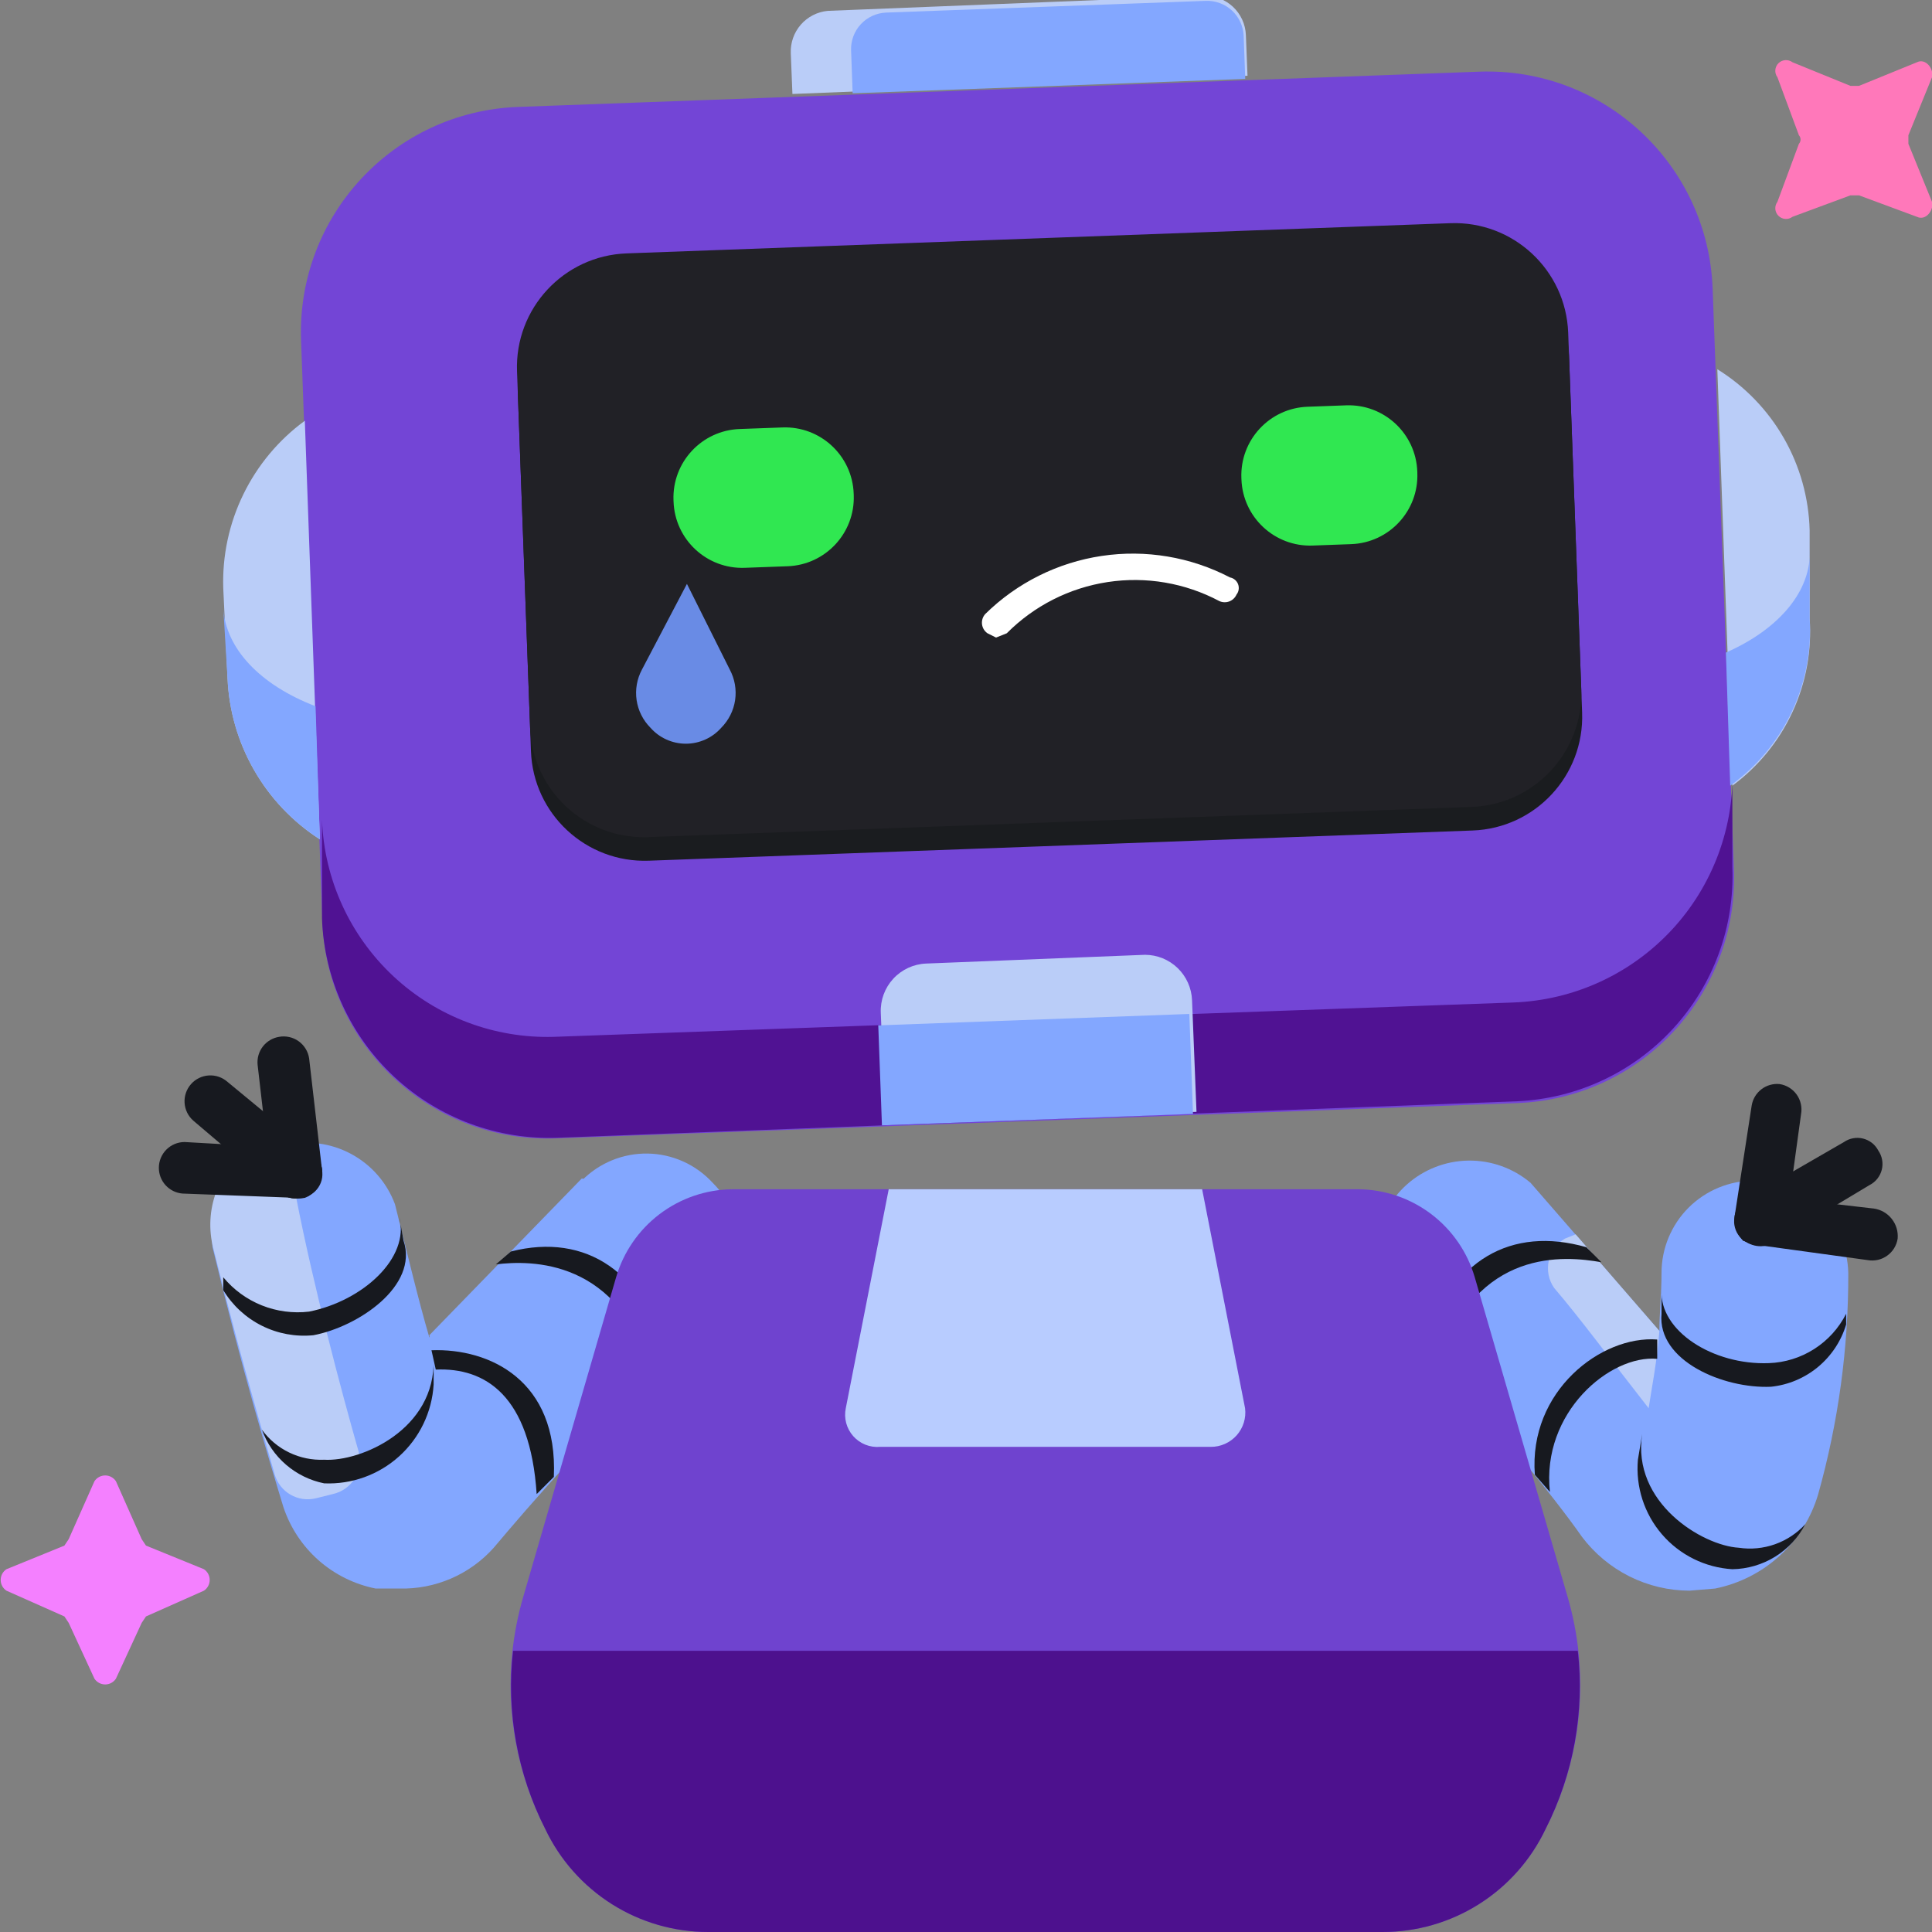 <svg width="90" height="90" viewBox="0 0 90 90" fill="none" xmlns="http://www.w3.org/2000/svg">
<rect x="0" y="0" width="90" height="90" fill="#808080" stroke="none"/>
<g clip-path="url(#clip0)">
<path d="M78.7 74.1C77.73 74.096 76.775 73.869 75.907 73.435C75.04 73.001 74.285 72.373 73.7 71.6C72.3 69.6 69.5 66.2 64.8 60.9C64.214 60.018 63.965 58.954 64.1 57.904C64.235 56.853 64.745 55.887 65.535 55.181C66.325 54.476 67.343 54.08 68.402 54.065C69.461 54.05 70.49 54.417 71.3 55.1L77.3 62C77.3 61.2 77.4 60.3 77.4 59.3C77.4 58.16 77.853 57.066 78.659 56.259C79.466 55.453 80.56 55 81.7 55C82.85 55 83.954 55.45 84.776 56.253C85.599 57.057 86.074 58.151 86.1 59.3C86.111 62.782 85.64 66.248 84.7 69.6C84.376 70.701 83.758 71.693 82.912 72.468C82.067 73.244 81.025 73.773 79.9 74L78.7 74.1Z" fill="#83A7FF"/>
<path d="M77.3 62C77.2 63.4 76.9 64.9 76.8 65.6C75 63.3 73.6 61.4 72.4 60C72.273 59.819 72.185 59.614 72.141 59.397C72.097 59.18 72.099 58.956 72.146 58.74C72.193 58.524 72.284 58.32 72.414 58.141C72.544 57.962 72.709 57.812 72.9 57.7L73.4 57.5L77.3 62Z" fill="#BACDF8"/>
<path d="M73.9 58.1C70.4 57.1 67.6 58.7 66.4 62.6L67 63.5C68.8 58.1 72.9 58.5 74.6 58.8L73.9 58.1Z" fill="#17191F"/>
<path d="M77.2 62.4V63.3C75 63.1 71.8 65.8 72.2 69.5L71.5 68.7C71.2 64.8 74.6 62.2 77.2 62.4Z" fill="#17191F"/>
<path d="M18.6 74H17.5C16.511 73.803 15.592 73.348 14.837 72.681C14.082 72.013 13.517 71.157 13.2 70.2C12.5 67.9 11.3 63.9 9.9 58.1C9.786 57.033 10.065 55.962 10.685 55.087C11.305 54.212 12.223 53.593 13.267 53.348C14.311 53.102 15.409 53.246 16.354 53.753C17.299 54.26 18.027 55.094 18.4 56.1C19 58.5 19.5 60.6 20 62.3L27.1 55C27.499 54.592 27.978 54.269 28.506 54.052C29.034 53.835 29.601 53.728 30.172 53.737C30.742 53.746 31.305 53.872 31.826 54.106C32.347 54.341 32.814 54.679 33.2 55.1C33.602 55.499 33.921 55.975 34.139 56.498C34.357 57.022 34.469 57.583 34.469 58.15C34.469 58.717 34.357 59.278 34.139 59.802C33.921 60.325 33.602 60.8 33.2 61.2C27.6 66.7 24.6 70.2 23 72.1C22.449 72.717 21.769 73.207 21.009 73.535C20.25 73.863 19.427 74.022 18.6 74Z" fill="#83A7FF"/>
<path d="M27.1 54.9L20 62.2L20.6 65L28.2 56.6C28.347 56.481 28.453 56.319 28.503 56.136C28.553 55.954 28.544 55.76 28.478 55.583C28.411 55.406 28.291 55.254 28.133 55.15C27.976 55.045 27.789 54.992 27.6 55L27.1 54.9Z" fill="#83A7FF"/>
<path d="M23.8 58.3C27.3 57.4 30.1 59.3 31 63.3L30.4 64.1C28.9 58.6 24.7 58.7 23.1 58.9L23.8 58.3Z" fill="#17191F"/>
<path d="M20.1 62.9L20.3 63.8C22.6 63.7 24.7 65 25 69.6L25.8 68.8C26 64.3 22.8 62.8 20.1 62.9Z" fill="#17191F"/>
<path d="M13.8 55.8L12.8 53.9L11.9 53.3C11.119 53.778 10.507 54.487 10.148 55.33C9.79 56.172 9.703 57.106 9.9 58C10.7 61.2 11.4 63.8 12 65.9L12.8 68.7C12.917 69.091 13.178 69.423 13.532 69.627C13.885 69.832 14.303 69.893 14.7 69.8L15.5 69.6C15.714 69.553 15.915 69.464 16.093 69.337C16.271 69.209 16.42 69.047 16.533 68.859C16.645 68.672 16.718 68.464 16.747 68.247C16.776 68.03 16.76 67.81 16.7 67.6C15.9 64.8 14.6 59.9 13.8 55.8Z" fill="#BACDF8"/>
<path d="M68.7 59.5C68.358 58.328 67.648 57.298 66.676 56.56C65.704 55.822 64.52 55.415 63.3 55.4H34.1C32.88 55.415 31.696 55.822 30.724 56.56C29.752 57.298 29.043 58.328 28.7 59.5L24.4 74.3C23.318 77.927 23.676 81.831 25.4 85.2C26.082 86.638 27.158 87.852 28.504 88.702C29.849 89.552 31.409 90.002 33 90H64.4C65.991 90.002 67.551 89.552 68.896 88.702C70.242 87.852 71.318 86.638 72 85.2C73.724 81.831 74.082 77.927 73 74.3L68.7 59.5Z" fill="#6F43CF"/>
<path d="M25.4 85.2C26.082 86.638 27.159 87.852 28.504 88.702C29.849 89.552 31.409 90.002 33 90H64.4C65.991 90.002 67.551 89.552 68.896 88.702C70.242 87.852 71.318 86.638 72 85.2C73.3 82.639 73.822 79.754 73.5 76.9H23.9C23.578 79.754 24.1 82.639 25.4 85.2Z" fill="#4D118E"/>
<path d="M68.904 3.339L24.134 4.981C18.339 5.194 13.813 10.064 14.025 15.859L15.018 42.921C15.23 48.716 20.1 53.241 25.895 53.029L70.665 51.387C76.46 51.175 80.986 46.305 80.774 40.51L79.781 13.448C79.569 7.653 74.699 3.127 68.904 3.339Z" fill="#7345D6"/>
<path d="M80.7 35.7V40.4C80.809 43.169 79.818 45.868 77.945 47.91C76.072 49.952 73.468 51.17 70.7 51.3L26 53C24.608 53.053 23.219 52.832 21.912 52.348C20.605 51.864 19.407 51.128 18.385 50.18C17.364 49.233 16.539 48.094 15.958 46.827C15.377 45.561 15.052 44.192 15 42.8V38.2C15.104 40.968 16.298 43.582 18.321 45.473C20.343 47.365 23.032 48.381 25.8 48.3L70.5 46.7C71.892 46.648 73.261 46.323 74.527 45.742C75.794 45.161 76.933 44.336 77.88 43.315C78.828 42.293 79.564 41.094 80.048 39.788C80.532 38.481 80.754 37.092 80.7 35.7Z" fill="#501293"/>
<path d="M43.142 44.886L53.342 44.478C53.909 44.481 54.453 44.703 54.861 45.097C55.268 45.491 55.508 46.027 55.53 46.594L55.738 51.794L41.238 52.374L41.03 47.174C41.007 46.59 41.216 46.022 41.612 45.593C42.008 45.163 42.559 44.909 43.142 44.886Z" fill="#BACDF8"/>
<path d="M55.403 47.234L40.913 47.766L41.084 52.423L55.574 51.891L55.403 47.234Z" fill="#83A7FF"/>
<path d="M80.7 36.6L80 17.2C81.282 17.995 82.347 19.098 83.097 20.407C83.848 21.716 84.261 23.191 84.3 24.7V28.8C84.407 30.298 84.133 31.799 83.503 33.163C82.874 34.527 81.909 35.709 80.7 36.6Z" fill="#BACDF8"/>
<path d="M84.3 25.6V28.8C84.396 30.307 84.106 31.814 83.459 33.179C82.812 34.543 81.828 35.721 80.6 36.6L80.4 30.4C82.9 29.3 84.4 27.5 84.3 25.6Z" fill="#83A7FF"/>
<path d="M14.9 39.1L14.2 19.6C12.98 20.493 11.997 21.671 11.335 23.03C10.672 24.389 10.352 25.889 10.4 27.4L10.6 31.6C10.664 33.103 11.088 34.569 11.837 35.874C12.585 37.179 13.635 38.285 14.9 39.1Z" fill="#BACDF8"/>
<path d="M14.7 32.9L14.9 39.1C13.636 38.285 12.585 37.179 11.837 35.874C11.088 34.569 10.664 33.103 10.6 31.6L10.4 28.3C10.5 30.2 12.1 31.9 14.7 32.9Z" fill="#83A7FF"/>
<path d="M38.562 0.506L56.062 -0.194C56.566 -0.214 57.057 -0.033 57.428 0.309C57.798 0.651 58.018 1.126 58.038 1.63L58.114 3.53L36.914 4.378L36.838 2.478C36.818 1.991 36.986 1.515 37.306 1.148C37.627 0.781 38.077 0.551 38.562 0.506Z" fill="#BACDF8"/>
<path d="M41.283 0.586L56.173 0.04C56.624 0.024 57.063 0.187 57.393 0.494C57.723 0.801 57.918 1.226 57.935 1.677L58.008 3.676L39.72 4.346L39.647 2.347C39.63 1.897 39.794 1.458 40.1 1.128C40.407 0.798 40.833 0.603 41.283 0.586Z" fill="#83A7FF"/>
<path d="M67.601 11.496L29.227 12.903C26.302 13.011 24.018 15.469 24.125 18.394L24.734 34.993C24.841 37.918 27.299 40.202 30.224 40.095L68.599 38.688C71.524 38.581 73.808 36.123 73.701 33.197L73.092 16.599C72.985 13.673 70.527 11.389 67.601 11.496Z" fill="#1A1C1F"/>
<path d="M67.561 10.397L29.187 11.804C26.262 11.912 23.977 14.37 24.085 17.295L24.693 33.894C24.801 36.819 27.259 39.103 30.184 38.996L68.558 37.589C71.483 37.481 73.768 35.023 73.66 32.098L73.052 15.499C72.945 12.574 70.486 10.29 67.561 10.397Z" fill="#212126"/>
<path d="M34.692 26.451L36.69 26.378C38.456 26.313 39.836 24.829 39.771 23.062L39.768 22.993C39.704 21.226 38.219 19.847 36.453 19.912L34.455 19.985C32.688 20.05 31.309 21.534 31.374 23.3L31.377 23.37C31.441 25.137 32.926 26.516 34.692 26.451Z" fill="#30E751"/>
<path d="M61.146 25.414L62.945 25.348C64.711 25.283 66.09 23.799 66.025 22.033L66.023 21.963C65.958 20.197 64.474 18.817 62.708 18.882L60.909 18.948C59.143 19.013 57.764 20.497 57.828 22.263L57.831 22.333C57.896 24.099 59.38 25.479 61.146 25.414Z" fill="#30E751"/>
<path d="M56 55.4H41.4L39.4 65.6C39.352 65.829 39.359 66.066 39.419 66.292C39.48 66.518 39.592 66.727 39.748 66.902C39.903 67.077 40.097 67.213 40.315 67.3C40.532 67.386 40.767 67.42 41 67.4H56.4C56.628 67.402 56.854 67.355 57.062 67.262C57.271 67.169 57.457 67.033 57.609 66.863C57.76 66.692 57.873 66.492 57.941 66.274C58.008 66.056 58.029 65.826 58 65.6L56 55.4Z" fill="#B8CCFF"/>
<path d="M46.4 29.7L46 29.5C45.93 29.451 45.87 29.388 45.826 29.314C45.782 29.24 45.755 29.158 45.745 29.073C45.736 28.988 45.745 28.901 45.771 28.82C45.798 28.738 45.842 28.663 45.9 28.6C47.377 27.149 49.276 26.202 51.324 25.897C53.372 25.591 55.464 25.943 57.3 26.9C57.385 26.916 57.463 26.953 57.529 27.009C57.595 27.064 57.645 27.135 57.675 27.216C57.705 27.296 57.714 27.383 57.701 27.468C57.688 27.552 57.653 27.633 57.6 27.7C57.568 27.773 57.521 27.838 57.463 27.892C57.406 27.947 57.337 27.989 57.263 28.017C57.188 28.045 57.109 28.058 57.03 28.055C56.95 28.052 56.872 28.033 56.8 28C55.208 27.154 53.385 26.843 51.602 27.114C49.819 27.384 48.171 28.221 46.9 29.5L46.4 29.7Z" fill="white"/>
<path d="M83.8 6.7L82.8 9.4C82.728 9.496 82.693 9.615 82.701 9.735C82.71 9.855 82.761 9.968 82.847 10.053C82.932 10.139 83.045 10.19 83.165 10.199C83.285 10.207 83.404 10.172 83.5 10.1L86.2 9.1H86.6L89.3 10.1C89.7 10.3 90.1 9.8 90 9.4L88.9 6.7V6.3L90 3.6C90.1 3.2 89.7 2.7 89.3 2.9L86.6 4H86.2L83.5 2.9C83.404 2.828 83.285 2.793 83.165 2.801C83.045 2.81 82.932 2.861 82.847 2.946C82.761 3.031 82.71 3.144 82.701 3.264C82.693 3.385 82.728 3.504 82.8 3.6L83.8 6.3C83.849 6.355 83.877 6.426 83.877 6.5C83.877 6.574 83.849 6.645 83.8 6.7Z" fill="#FF78BA"/>
<path d="M3 72L0.3 73.1C0.218 73.155 0.15 73.229 0.103 73.316C0.056 73.403 0.032 73.501 0.032 73.6C0.032 73.699 0.056 73.796 0.103 73.884C0.15 73.971 0.218 74.045 0.3 74.1L3 75.3L3.2 75.6L4.4 78.2C4.455 78.282 4.529 78.35 4.616 78.397C4.704 78.444 4.801 78.468 4.9 78.468C4.999 78.468 5.097 78.444 5.184 78.397C5.271 78.35 5.345 78.282 5.4 78.2L6.6 75.6L6.8 75.3L9.5 74.1C9.583 74.045 9.65 73.971 9.697 73.884C9.744 73.796 9.768 73.699 9.768 73.6C9.768 73.501 9.744 73.403 9.697 73.316C9.65 73.229 9.583 73.155 9.5 73.1L6.8 72L6.6 71.7L5.4 69C5.345 68.918 5.271 68.85 5.184 68.803C5.097 68.756 4.999 68.732 4.9 68.732C4.801 68.732 4.704 68.756 4.616 68.803C4.529 68.85 4.455 68.918 4.4 69L3.2 71.7L3 72Z" fill="#F480FF"/>
<path d="M80.8 56.9C80.808 56.683 80.866 56.47 80.97 56.279C81.074 56.088 81.222 55.924 81.4 55.8L85.9 53.2C86.028 53.112 86.174 53.051 86.328 53.024C86.481 52.996 86.639 53.001 86.79 53.039C86.942 53.077 87.083 53.147 87.206 53.243C87.328 53.34 87.428 53.462 87.5 53.6C87.588 53.728 87.648 53.874 87.676 54.028C87.704 54.181 87.699 54.339 87.661 54.49C87.623 54.642 87.553 54.783 87.457 54.905C87.36 55.028 87.239 55.128 87.1 55.2L82.6 57.9C82.333 58.05 82.018 58.093 81.72 58.018C81.423 57.944 81.165 57.758 81 57.5C80.888 57.318 80.82 57.113 80.8 56.9Z" fill="#17191F"/>
<path d="M81.2 57.8C81.063 57.653 80.957 57.48 80.888 57.291C80.82 57.102 80.79 56.901 80.8 56.7L81.6 51.5C81.65 51.2 81.811 50.929 82.053 50.743C82.294 50.557 82.597 50.471 82.9 50.5C83.059 50.524 83.211 50.58 83.347 50.664C83.484 50.748 83.603 50.858 83.696 50.989C83.789 51.119 83.855 51.267 83.89 51.424C83.925 51.58 83.929 51.742 83.9 51.9L83.2 57C83.176 57.159 83.12 57.311 83.036 57.447C82.952 57.584 82.842 57.702 82.711 57.796C82.581 57.889 82.433 57.955 82.276 57.99C82.12 58.025 81.958 58.029 81.8 58L81.2 57.8Z" fill="#17191F"/>
<path d="M13.3 55.7C13.112 55.628 12.948 55.506 12.824 55.348C12.701 55.189 12.623 55 12.6 54.8L12 49.6C11.971 49.297 12.057 48.994 12.243 48.752C12.429 48.511 12.7 48.349 13 48.3C13.158 48.271 13.32 48.275 13.476 48.31C13.633 48.345 13.781 48.411 13.911 48.504C14.042 48.598 14.152 48.716 14.236 48.853C14.32 48.989 14.376 49.141 14.4 49.3L15 54.5C15.03 54.66 15.023 54.825 14.982 54.983C14.94 55.14 14.863 55.286 14.758 55.411C14.653 55.535 14.521 55.635 14.373 55.702C14.224 55.769 14.063 55.803 13.9 55.8C13.799 55.83 13.692 55.836 13.589 55.819C13.485 55.801 13.386 55.761 13.3 55.7Z" fill="#17191F"/>
<path d="M14.2 55.8C13.789 55.884 13.362 55.812 13 55.6L9 52.2C8.761 51.988 8.617 51.69 8.598 51.371C8.579 51.052 8.688 50.739 8.9 50.5C9.112 50.261 9.411 50.117 9.729 50.098C10.048 50.079 10.361 50.188 10.6 50.4L14.6 53.7C14.719 53.805 14.816 53.932 14.885 54.074C14.954 54.217 14.995 54.371 15.004 54.529C15.013 54.687 14.991 54.846 14.939 54.995C14.887 55.144 14.806 55.282 14.7 55.4C14.582 55.584 14.406 55.725 14.2 55.8Z" fill="#17191F"/>
<path d="M14.8 55.3C14.702 55.473 14.555 55.614 14.377 55.703C14.198 55.792 13.998 55.826 13.8 55.8L8.5 55.6C8.2 55.575 7.919 55.437 7.716 55.215C7.512 54.993 7.399 54.702 7.4 54.4C7.4 54.082 7.527 53.776 7.752 53.551C7.977 53.326 8.282 53.2 8.6 53.2L13.9 53.5C14.053 53.499 14.205 53.531 14.346 53.592C14.486 53.654 14.612 53.744 14.716 53.857C14.819 53.97 14.898 54.103 14.947 54.248C14.996 54.393 15.014 54.547 15 54.7C14.98 54.913 14.912 55.118 14.8 55.3Z" fill="#17191F"/>
<path d="M81.1 56.1C81.211 55.945 81.365 55.825 81.542 55.754C81.719 55.683 81.913 55.664 82.1 55.7L87.3 56.3C87.627 56.349 87.923 56.522 88.127 56.782C88.332 57.042 88.429 57.37 88.4 57.7C88.376 57.858 88.32 58.011 88.236 58.147C88.152 58.284 88.042 58.402 87.911 58.495C87.781 58.589 87.633 58.655 87.476 58.69C87.32 58.725 87.158 58.728 87 58.7L81.9 58C81.737 58.003 81.576 57.969 81.427 57.902C81.279 57.834 81.147 57.735 81.042 57.611C80.937 57.486 80.86 57.34 80.819 57.182C80.777 57.025 80.77 56.86 80.8 56.7C80.819 56.469 80.927 56.254 81.1 56.1Z" fill="#17191F"/>
<path d="M34 31.2L32 27.2L29.9 31.2C29.67 31.634 29.584 32.13 29.656 32.616C29.728 33.102 29.954 33.552 30.3 33.9C30.506 34.134 30.76 34.322 31.045 34.45C31.329 34.578 31.638 34.645 31.95 34.645C32.262 34.645 32.571 34.578 32.855 34.45C33.14 34.322 33.394 34.134 33.6 33.9C33.946 33.552 34.172 33.102 34.244 32.616C34.316 32.13 34.23 31.634 34 31.2Z" fill="#698BE5"/>
<path d="M82.4 63.5C79.8 63.6 77.3 62 77.4 60.1V61.2C77.2 63.4 80.3 64.7 82.5 64.6C83.305 64.516 84.066 64.195 84.689 63.679C85.311 63.163 85.768 62.475 86 61.7V61.2C85.661 61.87 85.147 62.437 84.514 62.842C83.881 63.246 83.151 63.474 82.4 63.5Z" fill="#17191F"/>
<path d="M84.1 71C83.713 71.423 83.228 71.745 82.687 71.937C82.147 72.129 81.567 72.185 81 72.1C79.3 72 76 70 76.5 66.8L76.3 68C76.245 68.625 76.317 69.255 76.51 69.853C76.703 70.45 77.013 71.003 77.424 71.479C77.834 71.954 78.335 72.342 78.898 72.621C79.46 72.899 80.073 73.062 80.7 73.1C81.403 73.089 82.091 72.888 82.689 72.519C83.288 72.149 83.775 71.624 84.1 71Z" fill="#17191F"/>
<path d="M14.4 61.1C16.9 60.6 19.1 58.6 18.6 56.7L18.8 57.8C19.5 59.9 16.7 61.8 14.6 62.2C13.773 62.282 12.94 62.129 12.197 61.757C11.453 61.385 10.831 60.811 10.4 60.1V59.5C10.88 60.08 11.497 60.53 12.196 60.81C12.895 61.089 13.653 61.189 14.4 61.1Z" fill="#17191F"/>
<path d="M12.2 66.6C12.53 67.055 12.968 67.421 13.474 67.665C13.98 67.909 14.539 68.024 15.1 68C16.8 68.1 20.3 66.6 20.2 63.3V64.5C20.123 65.782 19.545 66.983 18.591 67.843C17.637 68.703 16.384 69.155 15.1 69.1C14.443 68.968 13.83 68.668 13.322 68.23C12.814 67.792 12.428 67.231 12.2 66.6Z" fill="#17191F"/>
</g>
<defs>
<clipPath id="clip0">
<rect width="90" height="90" fill="white"/>
</clipPath>
</defs>
</svg>
